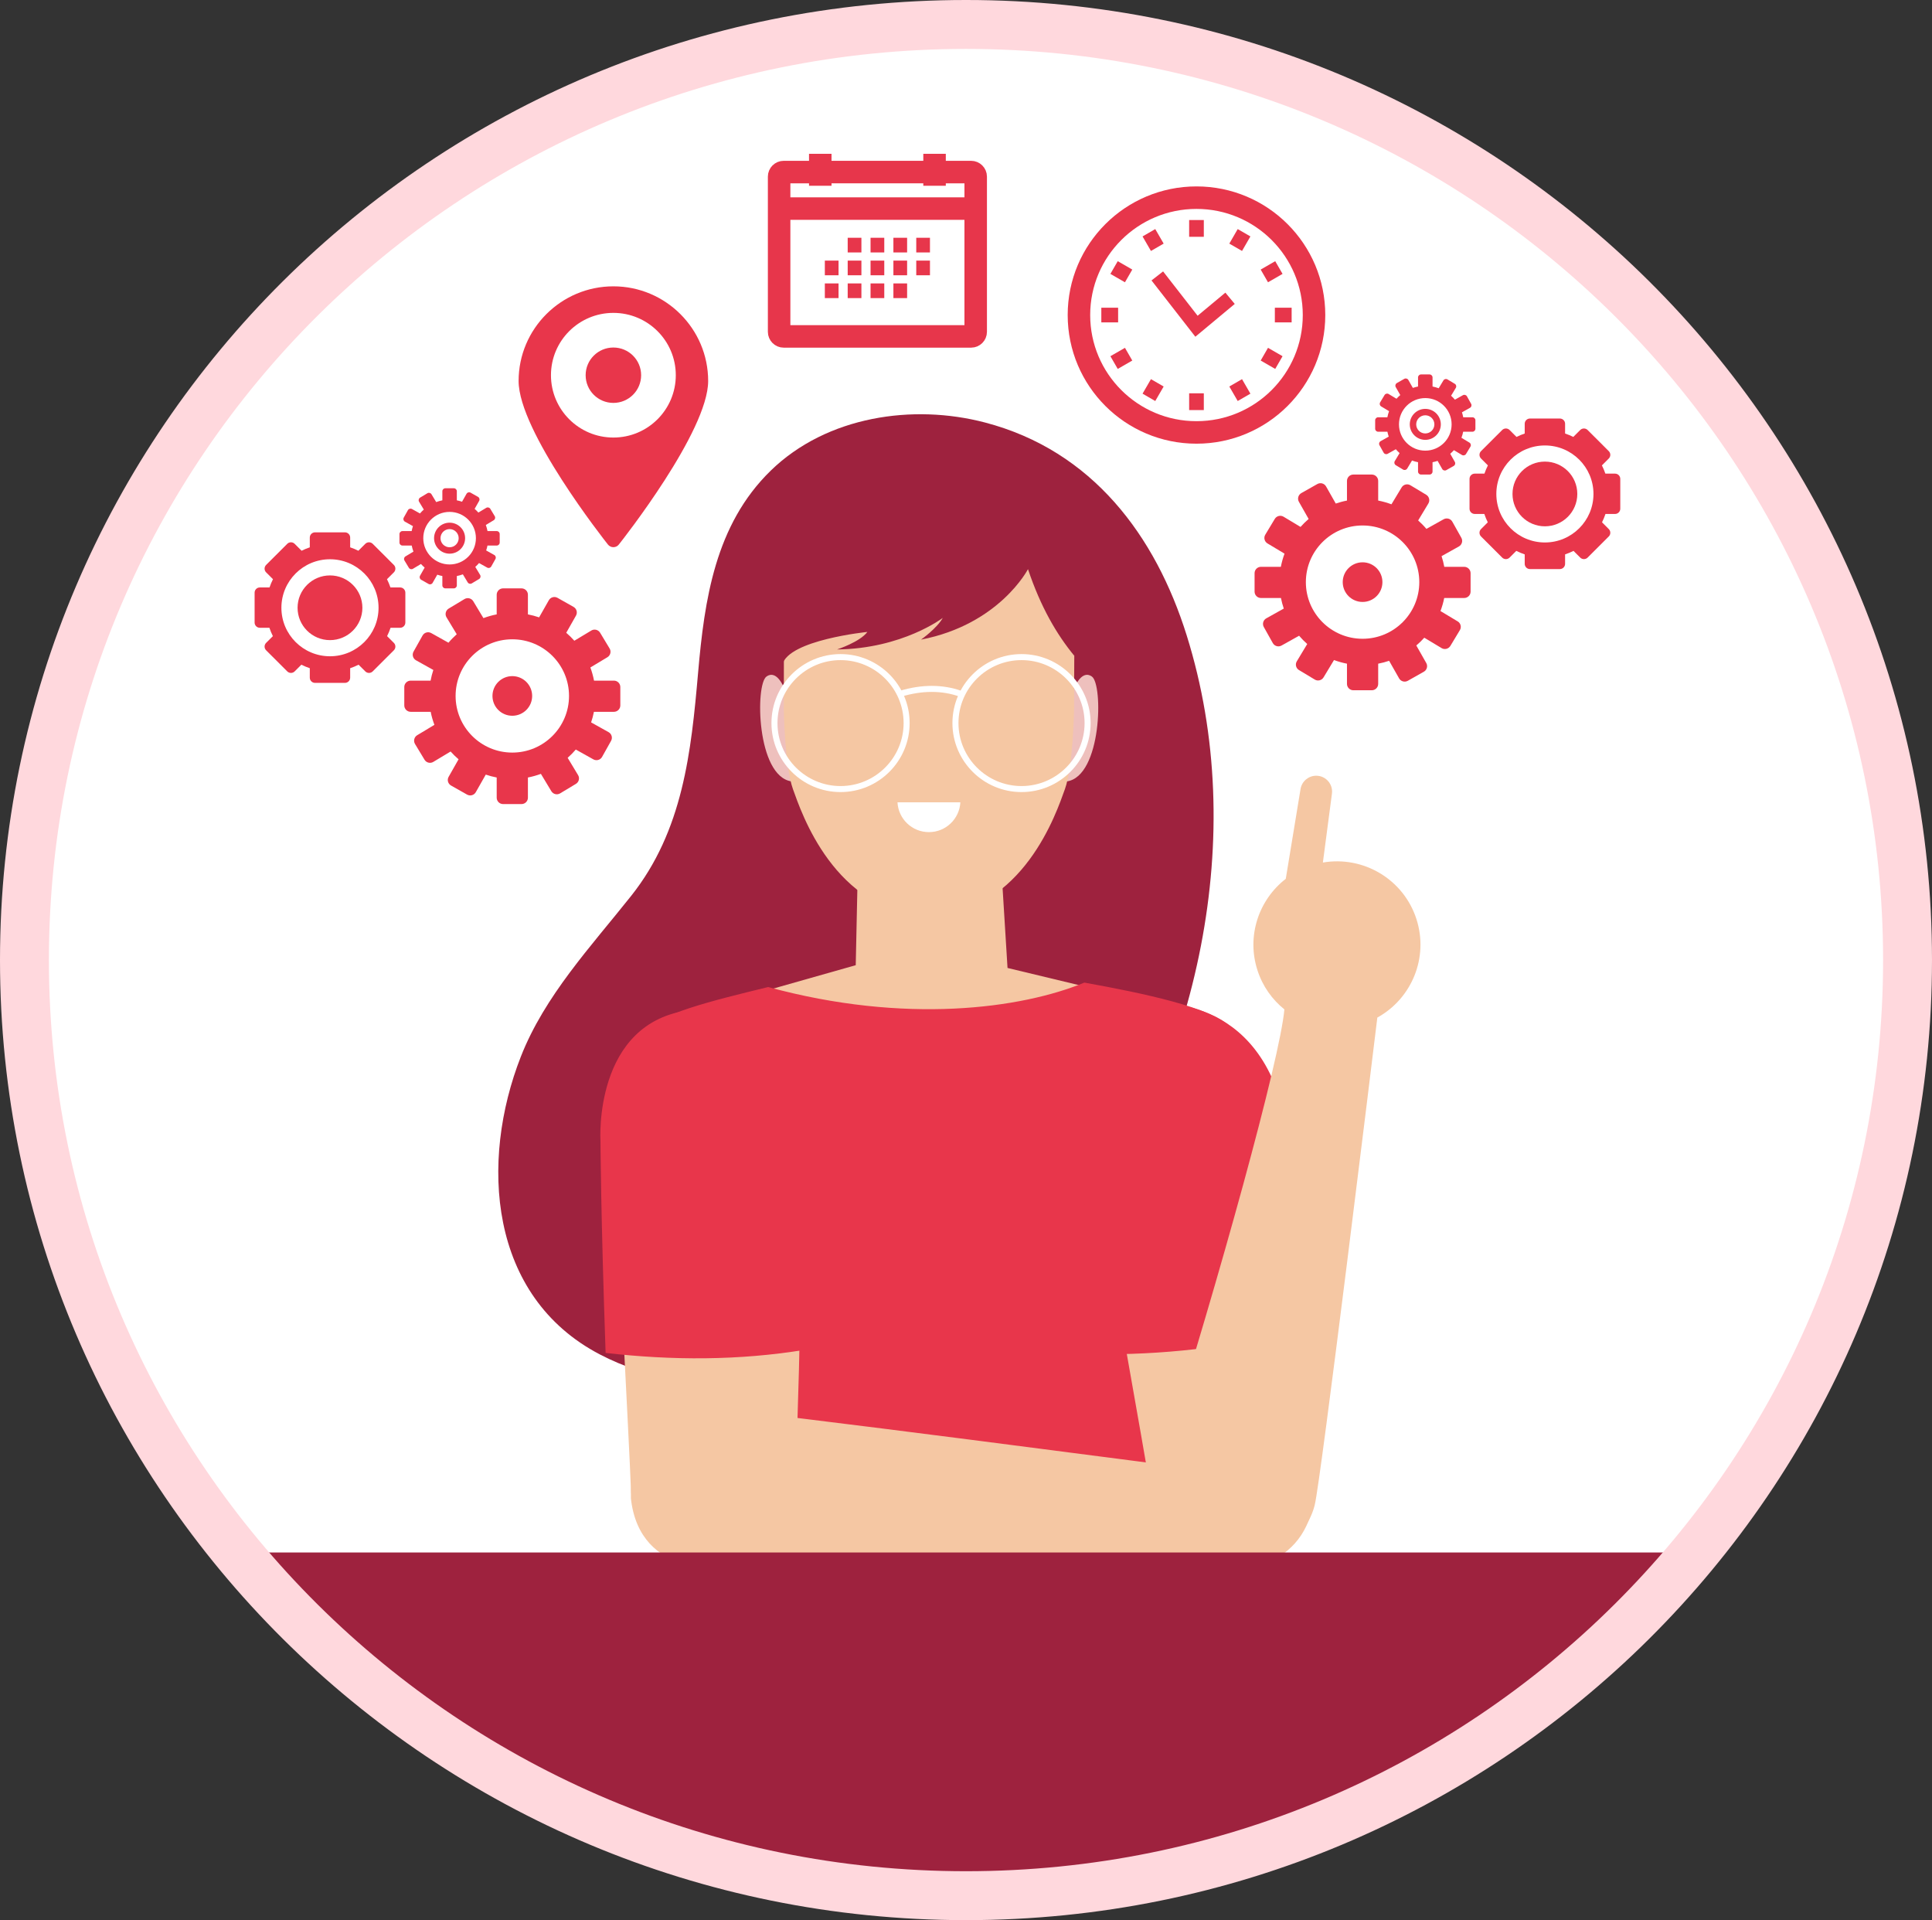 <?xml version="1.0" encoding="UTF-8"?>
<svg width="158px" height="157px" viewBox="0 0 158 157" version="1.1" xmlns="http://www.w3.org/2000/svg" xmlns:xlink="http://www.w3.org/1999/xlink">
    <rect x="0" y="0" width="158" height="157" fill="#333333" stroke="none"/>
    <!-- Generator: Sketch 61.1 (89650) - https://sketch.com -->
    <title>Group 135</title>
    <desc>Created with Sketch.</desc>
    <defs>
        <path d="M0.629,77.526 C0.629,120.17 35.254,154.74 77.966,154.74 L77.966,154.74 C120.678,154.74 155.303,120.17 155.303,77.526 L155.303,77.526 C155.303,34.882 120.678,0.312 77.966,0.312 L77.966,0.312 C35.254,0.312 0.629,34.882 0.629,77.526 L0.629,77.526 Z" id="path-1"></path>
    </defs>
    <g id="Page-1" stroke="none" stroke-width="1" fill="none" fill-rule="evenodd">
        <g id="ORGANISER-UNE-COLLECTE" transform="translate(-431, -988)">
            <g id="Group-135" transform="translate(432, 988)">
                <g id="Group-129">
                    <path d="M155.303,77.6 C155.303,120.244 120.678,154.814 77.966,154.814 C35.254,154.814 0.63,120.244 0.63,77.6 C0.63,34.956 35.254,0.386 77.966,0.386 C120.678,0.386 155.303,34.956 155.303,77.6" id="Fill-1" fill="#FFFFFF"></path>
                    <path d="M121.371,40.389 C121.371,38.198 123.149,36.423 125.343,36.423 C127.537,36.423 129.315,38.198 129.315,40.389 C129.315,42.579 127.537,44.355 125.343,44.355 C123.149,44.355 121.371,42.579 121.371,40.389 M119.179,39.153 L119.179,41.598 C119.179,41.832 119.371,42.024 119.606,42.024 L120.389,42.024 C120.467,42.26 120.564,42.487 120.672,42.707 L120.119,43.26 C119.952,43.425 119.952,43.697 120.119,43.863 L121.85,45.592 C122.016,45.757 122.288,45.757 122.454,45.592 L123.004,45.043 C123.225,45.154 123.454,45.251 123.692,45.33 L123.692,46.103 C123.692,46.338 123.884,46.53 124.118,46.53 L126.568,46.53 C126.802,46.53 126.994,46.338 126.994,46.103 L126.994,45.33 C127.232,45.251 127.461,45.154 127.682,45.043 L128.232,45.592 C128.398,45.757 128.67,45.757 128.836,45.592 L130.567,43.863 C130.734,43.697 130.734,43.425 130.567,43.26 L130.014,42.707 C130.122,42.487 130.219,42.26 130.297,42.024 L131.08,42.024 C131.315,42.024 131.507,41.832 131.507,41.598 L131.507,39.153 C131.507,38.918 131.315,38.726 131.08,38.726 L130.288,38.726 C130.209,38.494 130.114,38.27 130.005,38.053 L130.567,37.491 C130.734,37.325 130.734,37.054 130.567,36.888 L128.836,35.159 C128.67,34.994 128.398,34.994 128.232,35.159 L127.665,35.726 C127.449,35.618 127.226,35.524 126.994,35.447 L126.994,34.648 C126.994,34.413 126.802,34.221 126.568,34.221 L124.118,34.221 C123.884,34.221 123.692,34.413 123.692,34.648 L123.692,35.447 C123.46,35.524 123.237,35.618 123.021,35.726 L122.454,35.159 C122.288,34.994 122.016,34.994 121.85,35.159 L120.119,36.888 C119.952,37.054 119.952,37.325 120.119,37.491 L120.681,38.053 C120.572,38.27 120.477,38.494 120.398,38.726 L119.606,38.726 C119.371,38.726 119.179,38.918 119.179,39.153" id="Fill-3" fill="#E8364B"></path>
                    <path d="M125.343,37.743 C126.806,37.743 127.993,38.927 127.993,40.388 C127.993,41.85 126.806,43.034 125.343,43.034 C123.88,43.034 122.693,41.85 122.693,40.388 C122.693,38.927 123.88,37.743 125.343,37.743" id="Fill-5" fill="#E8364B"></path>
                    <path d="M105.794,47.598 C105.794,45.04 107.871,42.966 110.433,42.966 C112.994,42.966 115.071,45.04 115.071,47.598 C115.071,50.155 112.994,52.229 110.433,52.229 C107.871,52.229 105.794,50.155 105.794,47.598 M101.6,46.866 L101.6,48.375 C101.6,48.661 101.834,48.895 102.121,48.895 L103.757,48.895 C103.814,49.191 103.893,49.479 103.988,49.76 L102.555,50.56 C102.305,50.7 102.215,51.018 102.355,51.268 L103.092,52.584 C103.233,52.834 103.551,52.924 103.801,52.784 L105.241,51.981 C105.445,52.222 105.669,52.446 105.906,52.658 L105.053,54.073 C104.904,54.318 104.984,54.64 105.23,54.787 L106.524,55.565 C106.769,55.713 107.092,55.633 107.239,55.388 L108.095,53.969 C108.437,54.094 108.79,54.196 109.156,54.266 L109.156,55.919 C109.156,56.205 109.39,56.439 109.677,56.439 L111.188,56.439 C111.474,56.439 111.709,56.205 111.709,55.919 L111.709,54.266 C112.015,54.208 112.313,54.128 112.603,54.03 L113.42,55.469 C113.562,55.718 113.88,55.806 114.131,55.665 L115.445,54.922 C115.694,54.78 115.783,54.461 115.641,54.212 L114.826,52.778 C115.059,52.582 115.275,52.367 115.479,52.142 L116.895,52.993 C117.141,53.14 117.462,53.06 117.611,52.815 L118.389,51.523 C118.537,51.279 118.458,50.956 118.212,50.809 L116.803,49.963 C116.931,49.618 117.037,49.263 117.108,48.895 L118.744,48.895 C119.031,48.895 119.266,48.661 119.266,48.375 L119.266,46.866 C119.266,46.58 119.031,46.346 118.744,46.346 L117.115,46.346 C117.059,46.048 116.985,45.757 116.892,45.474 L118.309,44.682 C118.56,44.541 118.65,44.223 118.51,43.973 L117.773,42.657 C117.633,42.407 117.313,42.317 117.063,42.457 L115.653,43.245 C115.446,42.998 115.217,42.769 114.978,42.554 L115.813,41.168 C115.96,40.923 115.881,40.602 115.636,40.454 L114.342,39.676 C114.096,39.529 113.774,39.608 113.626,39.854 L112.794,41.234 C112.444,41.105 112.083,41 111.709,40.929 L111.709,39.322 C111.709,39.036 111.474,38.802 111.188,38.802 L109.677,38.802 C109.39,38.802 109.156,39.036 109.156,39.322 L109.156,40.929 C108.842,40.988 108.537,41.072 108.24,41.173 L107.445,39.772 C107.304,39.523 106.984,39.435 106.735,39.576 L105.421,40.319 C105.172,40.461 105.083,40.78 105.224,41.029 L106.021,42.433 C105.785,42.634 105.566,42.853 105.359,43.084 L103.97,42.249 C103.725,42.101 103.402,42.181 103.254,42.426 L102.476,43.718 C102.327,43.963 102.408,44.285 102.653,44.432 L104.049,45.27 C103.921,45.617 103.82,45.975 103.749,46.346 L102.121,46.346 C101.834,46.346 101.6,46.58 101.6,46.866" id="Fill-7" fill="#E8364B"></path>
                    <path d="M110.433,45.977 C111.329,45.977 112.055,46.702 112.055,47.597 C112.055,48.493 111.329,49.218 110.433,49.218 C109.537,49.218 108.809,48.493 108.809,47.597 C108.809,46.702 109.537,45.977 110.433,45.977" id="Fill-9" fill="#E8364B"></path>
                    <path d="M113.409,34.698 C113.409,33.512 114.372,32.549 115.561,32.549 C116.751,32.549 117.714,33.512 117.714,34.698 C117.714,35.886 116.751,36.847 115.561,36.847 C114.372,36.847 113.409,35.886 113.409,34.698 M111.462,34.359 L111.462,35.059 C111.462,35.192 111.572,35.3 111.704,35.3 L112.463,35.3 C112.49,35.438 112.527,35.571 112.571,35.701 L111.906,36.073 C111.79,36.138 111.748,36.286 111.813,36.402 L112.155,37.012 C112.22,37.128 112.368,37.17 112.484,37.105 L113.151,36.732 C113.247,36.845 113.351,36.949 113.46,37.047 L113.065,37.704 C112.995,37.817 113.033,37.966 113.147,38.035 L113.747,38.396 C113.861,38.464 114.01,38.427 114.08,38.314 L114.476,37.655 C114.635,37.713 114.799,37.761 114.968,37.793 L114.968,38.56 C114.968,38.693 115.078,38.801 115.211,38.801 L115.911,38.801 C116.044,38.801 116.154,38.693 116.154,38.56 L116.154,37.793 C116.295,37.766 116.434,37.728 116.568,37.683 L116.947,38.351 C117.013,38.466 117.161,38.507 117.277,38.442 L117.886,38.097 C118.003,38.032 118.043,37.883 117.978,37.768 L117.601,37.102 C117.708,37.011 117.808,36.911 117.903,36.807 L118.56,37.202 C118.674,37.27 118.824,37.233 118.892,37.12 L119.253,36.52 C119.323,36.406 119.285,36.257 119.171,36.189 L118.517,35.795 C118.577,35.636 118.626,35.471 118.659,35.3 L119.418,35.3 C119.551,35.3 119.66,35.192 119.66,35.059 L119.66,34.359 C119.66,34.227 119.551,34.118 119.418,34.118 L118.663,34.118 C118.637,33.979 118.602,33.844 118.559,33.713 L119.216,33.345 C119.333,33.281 119.375,33.133 119.309,33.017 L118.968,32.406 C118.902,32.29 118.755,32.248 118.638,32.313 L117.984,32.679 C117.887,32.564 117.782,32.458 117.67,32.358 L118.058,31.715 C118.127,31.601 118.09,31.452 117.976,31.384 L117.375,31.023 C117.261,30.954 117.112,30.991 117.043,31.105 L116.657,31.746 C116.494,31.686 116.327,31.637 116.154,31.604 L116.154,30.858 C116.154,30.726 116.044,30.616 115.911,30.616 L115.211,30.616 C115.078,30.616 114.968,30.726 114.968,30.858 L114.968,31.604 C114.823,31.631 114.681,31.671 114.544,31.717 L114.175,31.067 C114.109,30.952 113.961,30.911 113.845,30.976 L113.236,31.321 C113.12,31.387 113.079,31.534 113.144,31.65 L113.515,32.302 C113.405,32.395 113.303,32.497 113.206,32.604 L112.562,32.216 C112.449,32.148 112.299,32.185 112.23,32.299 L111.869,32.898 C111.8,33.012 111.837,33.161 111.951,33.23 L112.599,33.619 C112.54,33.78 112.492,33.946 112.46,34.118 L111.704,34.118 C111.572,34.118 111.462,34.227 111.462,34.359" id="Fill-11" fill="#E8364B"></path>
                    <path d="M114.818,34.698 C114.818,34.288 115.15,33.956 115.561,33.956 C115.971,33.956 116.305,34.288 116.305,34.698 C116.305,35.108 115.971,35.441 115.561,35.441 C115.15,35.441 114.818,35.108 114.818,34.698 M114.292,34.698 C114.292,35.398 114.861,35.965 115.561,35.965 C116.262,35.965 116.831,35.398 116.831,34.698 C116.831,33.999 116.262,33.431 115.561,33.431 C114.861,33.431 114.292,33.999 114.292,34.698" id="Fill-13" fill="#E8364B"></path>
                    <path d="M25.986,53.66 C23.793,53.66 22.013,51.885 22.013,49.694 C22.013,47.504 23.793,45.728 25.986,45.728 C28.18,45.728 29.958,47.504 29.958,49.694 C29.958,51.885 28.18,53.66 25.986,53.66 M31.723,48.033 L30.931,48.033 C30.852,47.8 30.757,47.576 30.648,47.359 L31.211,46.797 C31.376,46.631 31.376,46.36 31.211,46.194 L29.48,44.465 C29.313,44.299 29.042,44.299 28.875,44.465 L28.308,45.032 C28.092,44.924 27.869,44.83 27.637,44.753 L27.637,43.953 C27.637,43.719 27.446,43.527 27.21,43.527 L24.762,43.527 C24.527,43.527 24.335,43.719 24.335,43.953 L24.335,44.753 C24.103,44.83 23.88,44.924 23.665,45.032 L23.097,44.465 C22.931,44.299 22.659,44.299 22.493,44.465 L20.762,46.194 C20.596,46.36 20.596,46.631 20.762,46.797 L21.324,47.359 C21.215,47.576 21.12,47.8 21.041,48.033 L20.249,48.033 C20.014,48.033 19.822,48.224 19.822,48.459 L19.822,50.904 C19.822,51.138 20.014,51.33 20.249,51.33 L21.032,51.33 C21.11,51.566 21.206,51.793 21.316,52.013 L20.762,52.566 C20.596,52.732 20.596,53.003 20.762,53.169 L22.493,54.897 C22.659,55.064 22.931,55.064 23.097,54.897 L23.647,54.349 C23.867,54.46 24.096,54.557 24.335,54.636 L24.335,55.409 C24.335,55.644 24.527,55.836 24.762,55.836 L27.21,55.836 C27.446,55.836 27.637,55.644 27.637,55.409 L27.637,54.636 C27.875,54.557 28.105,54.46 28.325,54.349 L28.875,54.897 C29.042,55.064 29.313,55.064 29.48,54.897 L31.211,53.169 C31.376,53.003 31.376,52.732 31.211,52.566 L30.656,52.013 C30.766,51.793 30.863,51.566 30.94,51.33 L31.723,51.33 C31.958,51.33 32.15,51.138 32.15,50.904 L32.15,48.459 C32.15,48.224 31.958,48.033 31.723,48.033" id="Fill-15" fill="#E8364B"></path>
                    <path d="M25.986,47.049 C24.523,47.049 23.336,48.233 23.336,49.695 C23.336,51.156 24.523,52.34 25.986,52.34 C27.449,52.34 28.636,51.156 28.636,49.695 C28.636,48.233 27.449,47.049 25.986,47.049" id="Fill-17" fill="#E8364B"></path>
                    <path d="M40.896,61.535 C38.335,61.535 36.259,59.461 36.259,56.904 C36.259,54.346 38.335,52.272 40.896,52.272 C43.458,52.272 45.535,54.346 45.535,56.904 C45.535,59.461 43.458,61.535 40.896,61.535 M49.208,55.652 L47.579,55.652 C47.509,55.281 47.408,54.923 47.281,54.576 L48.675,53.738 C48.921,53.591 49.002,53.269 48.854,53.023 L48.075,51.732 C47.927,51.487 47.604,51.407 47.359,51.555 L45.97,52.39 C45.763,52.159 45.544,51.94 45.308,51.739 L46.105,50.335 C46.246,50.086 46.157,49.767 45.908,49.625 L44.594,48.882 C44.345,48.741 44.025,48.829 43.884,49.078 L43.089,50.479 C42.792,50.378 42.486,50.295 42.173,50.235 L42.173,48.628 C42.173,48.342 41.939,48.108 41.651,48.108 L40.141,48.108 C39.855,48.108 39.62,48.342 39.62,48.628 L39.62,50.235 C39.247,50.306 38.885,50.411 38.535,50.54 L37.703,49.16 C37.555,48.914 37.234,48.835 36.987,48.982 L35.694,49.76 C35.448,49.908 35.368,50.229 35.515,50.474 L36.352,51.86 C36.112,52.075 35.884,52.303 35.676,52.551 L34.265,51.763 C34.015,51.623 33.696,51.713 33.557,51.963 L32.819,53.279 C32.68,53.529 32.769,53.848 33.019,53.987 L34.438,54.779 C34.344,55.062 34.27,55.354 34.214,55.652 L32.585,55.652 C32.298,55.652 32.063,55.886 32.063,56.173 L32.063,57.68 C32.063,57.967 32.298,58.201 32.585,58.201 L34.222,58.201 C34.292,58.569 34.398,58.924 34.526,59.268 L33.117,60.115 C32.872,60.262 32.792,60.584 32.94,60.83 L33.719,62.121 C33.867,62.366 34.188,62.446 34.434,62.298 L35.851,61.447 C36.054,61.673 36.27,61.887 36.502,62.083 L35.688,63.518 C35.546,63.767 35.635,64.086 35.885,64.228 L37.199,64.971 C37.448,65.112 37.768,65.024 37.909,64.775 L38.726,63.336 C39.016,63.434 39.314,63.514 39.62,63.572 L39.62,65.225 C39.62,65.511 39.855,65.745 40.141,65.745 L41.651,65.745 C41.939,65.745 42.173,65.511 42.173,65.225 L42.173,63.572 C42.539,63.502 42.892,63.4 43.235,63.275 L44.089,64.693 C44.238,64.939 44.56,65.019 44.805,64.871 L46.099,64.093 C46.344,63.946 46.425,63.624 46.277,63.379 L45.423,61.963 C45.66,61.752 45.884,61.528 46.089,61.286 L47.527,62.09 C47.778,62.23 48.097,62.14 48.237,61.89 L48.974,60.574 C49.114,60.324 49.023,60.005 48.773,59.866 L47.341,59.066 C47.436,58.785 47.515,58.497 47.572,58.201 L49.208,58.201 C49.495,58.201 49.73,57.967 49.73,57.68 L49.73,56.173 C49.73,55.886 49.495,55.652 49.208,55.652" id="Fill-19" fill="#E8364B"></path>
                    <path d="M40.896,55.283 C40,55.283 39.274,56.008 39.274,56.904 C39.274,57.799 40,58.524 40.896,58.524 C41.792,58.524 42.52,57.799 42.52,56.904 C42.52,56.008 41.792,55.283 40.896,55.283" id="Fill-21" fill="#E8364B"></path>
                    <path d="M35.768,46.153 C34.579,46.153 33.616,45.191 33.616,44.004 C33.616,42.817 34.579,41.855 35.768,41.855 C36.957,41.855 37.92,42.817 37.92,44.004 C37.92,45.191 36.957,46.153 35.768,46.153 M39.624,43.424 L38.869,43.424 C38.837,43.252 38.789,43.086 38.731,42.925 L39.378,42.536 C39.492,42.467 39.529,42.317 39.46,42.204 L39.099,41.605 C39.03,41.491 38.881,41.454 38.767,41.522 L38.122,41.91 C38.026,41.803 37.924,41.701 37.815,41.608 L38.185,40.956 C38.251,40.84 38.209,40.693 38.094,40.627 L37.483,40.282 C37.368,40.217 37.22,40.258 37.154,40.373 L36.786,41.023 C36.648,40.976 36.506,40.938 36.36,40.91 L36.36,40.164 C36.36,40.032 36.252,39.923 36.119,39.923 L35.417,39.923 C35.284,39.923 35.176,40.032 35.176,40.164 L35.176,40.91 C35.002,40.943 34.834,40.992 34.672,41.052 L34.286,40.411 C34.217,40.297 34.068,40.26 33.954,40.329 L33.354,40.689 C33.24,40.758 33.203,40.907 33.271,41.021 L33.659,41.664 C33.548,41.764 33.442,41.87 33.345,41.984 L32.691,41.619 C32.575,41.555 32.427,41.596 32.361,41.712 L32.019,42.323 C31.954,42.439 31.996,42.586 32.112,42.652 L32.77,43.019 C32.727,43.15 32.693,43.285 32.667,43.424 L31.911,43.424 C31.778,43.424 31.669,43.533 31.669,43.665 L31.669,44.365 C31.669,44.498 31.778,44.606 31.911,44.606 L32.67,44.606 C32.703,44.777 32.752,44.942 32.812,45.102 L32.158,45.495 C32.045,45.563 32.007,45.712 32.076,45.826 L32.437,46.426 C32.506,46.539 32.655,46.576 32.769,46.508 L33.427,46.113 C33.521,46.217 33.62,46.317 33.729,46.408 L33.351,47.074 C33.285,47.189 33.326,47.338 33.442,47.403 L34.052,47.749 C34.167,47.814 34.316,47.773 34.381,47.657 L34.761,46.989 C34.895,47.034 35.033,47.072 35.176,47.099 L35.176,47.866 C35.176,47.999 35.284,48.107 35.417,48.107 L36.119,48.107 C36.252,48.107 36.36,47.999 36.36,47.866 L36.36,47.099 C36.53,47.067 36.694,47.019 36.853,46.961 L37.25,47.619 C37.318,47.733 37.468,47.77 37.581,47.702 L38.182,47.341 C38.296,47.272 38.333,47.123 38.265,47.01 L37.869,46.353 C37.979,46.254 38.082,46.15 38.177,46.038 L38.845,46.411 C38.961,46.476 39.11,46.435 39.175,46.318 L39.517,45.708 C39.581,45.591 39.539,45.444 39.423,45.379 L38.759,45.008 C38.802,44.877 38.839,44.744 38.866,44.606 L39.624,44.606 C39.758,44.606 39.866,44.498 39.866,44.365 L39.866,43.665 C39.866,43.533 39.758,43.424 39.624,43.424" id="Fill-23" fill="#E8364B"></path>
                    <path d="M35.768,44.747 C35.357,44.747 35.024,44.414 35.024,44.004 C35.024,43.594 35.357,43.262 35.768,43.262 C36.179,43.262 36.511,43.594 36.511,44.004 C36.511,44.414 36.179,44.747 35.768,44.747 M35.768,42.737 C35.067,42.737 34.498,43.305 34.498,44.004 C34.498,44.704 35.067,45.271 35.768,45.271 C36.469,45.271 37.037,44.704 37.037,44.004 C37.037,43.305 36.469,42.737 35.768,42.737" id="Fill-25" fill="#E8364B"></path>
                    <line x1="89.067" y1="25.76" x2="90.44" y2="25.76" id="Stroke-27" stroke="#E7364B" stroke-width="1.2"></line>
                    <path d="M106.462,25.76 C106.462,31.061 102.158,35.358 96.849,35.358 C91.54,35.358 87.236,31.061 87.236,25.76 C87.236,20.459 91.54,16.162 96.849,16.162 C102.158,16.162 106.462,20.459 106.462,25.76 Z" id="Stroke-29" stroke="#E7364B" stroke-width="1.84"></path>
                    <line x1="96.849" y1="17.991" x2="96.849" y2="19.362" id="Stroke-31" stroke="#E7364B" stroke-width="1.2"></line>
                    <line x1="92.958" y1="19.031" x2="93.645" y2="20.219" id="Stroke-33" stroke="#E7364B" stroke-width="1.2"></line>
                    <line x1="90.109" y1="21.875" x2="91.299" y2="22.561" id="Stroke-35" stroke="#E7364B" stroke-width="1.2"></line>
                    <line x1="90.109" y1="29.645" x2="91.299" y2="28.96" id="Stroke-37" stroke="#E7364B" stroke-width="1.2"></line>
                    <line x1="92.958" y1="32.489" x2="93.645" y2="31.302" id="Stroke-39" stroke="#E7364B" stroke-width="1.2"></line>
                    <line x1="96.849" y1="33.53" x2="96.849" y2="32.159" id="Stroke-41" stroke="#E7364B" stroke-width="1.2"></line>
                    <line x1="100.74" y1="32.489" x2="100.054" y2="31.302" id="Stroke-43" stroke="#E7364B" stroke-width="1.2"></line>
                    <line x1="103.588" y1="29.645" x2="102.399" y2="28.96" id="Stroke-45" stroke="#E7364B" stroke-width="1.2"></line>
                    <line x1="104.631" y1="25.76" x2="103.258" y2="25.76" id="Stroke-47" stroke="#E7364B" stroke-width="1.2"></line>
                    <line x1="103.588" y1="21.875" x2="102.399" y2="22.561" id="Stroke-49" stroke="#E7364B" stroke-width="1.2"></line>
                    <line x1="100.74" y1="19.031" x2="100.054" y2="20.219" id="Stroke-51" stroke="#E7364B" stroke-width="1.2"></line>
                    <polyline id="Stroke-53" stroke="#E7364B" stroke-width="1.2" points="93.645 22.561 96.849 26.675 99.595 24.389"></polyline>
                    <line x1="75.428" y1="12.576" x2="75.428" y2="15.189" id="Stroke-55" stroke="#E7364B" stroke-width="1.84"></line>
                    <line x1="72.063" y1="20.041" x2="73.184" y2="20.041" id="Stroke-57" stroke="#E7364B" stroke-width="1.2"></line>
                    <line x1="73.932" y1="20.041" x2="75.053" y2="20.041" id="Stroke-59" stroke="#E7364B" stroke-width="1.2"></line>
                    <line x1="72.063" y1="21.908" x2="73.184" y2="21.908" id="Stroke-61" stroke="#E7364B" stroke-width="1.2"></line>
                    <line x1="73.932" y1="21.908" x2="75.053" y2="21.908" id="Stroke-63" stroke="#E7364B" stroke-width="1.2"></line>
                    <line x1="72.063" y1="23.774" x2="73.184" y2="23.774" id="Stroke-65" stroke="#E7364B" stroke-width="1.2"></line>
                    <path d="M76.175,14.069 L78.419,14.069 C78.625,14.069 78.793,14.236 78.793,14.443 L78.793,27.133 C78.793,27.339 78.625,27.506 78.419,27.506 L63.091,27.506 C62.884,27.506 62.717,27.339 62.717,27.133 L62.717,14.443 C62.717,14.236 62.884,14.069 63.091,14.069 L65.334,14.069" id="Stroke-67" stroke="#E7364B" stroke-width="1.84"></path>
                    <line x1="62.717" y1="17.055" x2="78.792" y2="17.055" id="Stroke-69" stroke="#E7364B" stroke-width="1.84"></line>
                    <line x1="66.829" y1="14.069" x2="74.68" y2="14.069" id="Stroke-71" stroke="#E7364B" stroke-width="1.84"></line>
                    <line x1="66.082" y1="12.576" x2="66.082" y2="15.189" id="Stroke-73" stroke="#E7364B" stroke-width="1.84"></line>
                    <line x1="68.325" y1="20.041" x2="69.446" y2="20.041" id="Stroke-75" stroke="#E7364B" stroke-width="1.2"></line>
                    <line x1="70.194" y1="20.041" x2="71.316" y2="20.041" id="Stroke-77" stroke="#E7364B" stroke-width="1.2"></line>
                    <line x1="66.456" y1="21.908" x2="67.577" y2="21.908" id="Stroke-79" stroke="#E7364B" stroke-width="1.2"></line>
                    <line x1="68.325" y1="21.908" x2="69.446" y2="21.908" id="Stroke-81" stroke="#E7364B" stroke-width="1.2"></line>
                    <line x1="70.194" y1="21.908" x2="71.316" y2="21.908" id="Stroke-83" stroke="#E7364B" stroke-width="1.2"></line>
                    <line x1="66.456" y1="23.774" x2="67.577" y2="23.774" id="Stroke-85" stroke="#E7364B" stroke-width="1.2"></line>
                    <line x1="68.325" y1="23.774" x2="69.446" y2="23.774" id="Stroke-87" stroke="#E7364B" stroke-width="1.2"></line>
                    <line x1="70.194" y1="23.774" x2="71.316" y2="23.774" id="Stroke-89" stroke="#E7364B" stroke-width="1.2"></line>
                    <path d="M49.163,35.776 C46.343,35.776 44.058,33.494 44.058,30.679 C44.058,27.864 46.343,25.583 49.163,25.583 C51.981,25.583 54.267,27.864 54.267,30.679 C54.267,33.494 51.981,35.776 49.163,35.776 M49.163,23.412 C44.889,23.412 41.412,26.884 41.412,31.151 C41.412,35.262 48.42,44.15 48.718,44.526 C48.826,44.662 48.989,44.741 49.163,44.741 C49.336,44.741 49.5,44.662 49.607,44.526 C49.906,44.15 56.914,35.262 56.914,31.151 C56.914,26.884 53.436,23.412 49.163,23.412" id="Fill-91" fill="#E8364B"></path>
                    <path d="M51.432,30.679 C51.432,31.93 50.415,32.944 49.162,32.944 C47.91,32.944 46.894,31.93 46.894,30.679 C46.894,29.428 47.91,28.415 49.162,28.415 C50.415,28.415 51.432,29.428 51.432,30.679" id="Fill-93" fill="#E8364B"></path>
                    <path d="M70.335,34.256 C67.233,34.876 64.313,36.259 62.027,38.485 C57.481,42.914 56.61,49.051 56.091,54.999 C55.525,61.487 54.856,67.912 50.621,73.246 C47.323,77.398 43.545,81.423 41.596,86.393 C38.232,94.97 38.951,105.995 48.062,110.748 C52.012,112.808 56.592,113.458 61.076,113.509 C68.245,113.589 75.723,112.072 81.261,107.652 C83.617,105.771 85.544,103.43 87.24,100.969 C96.926,86.919 101.198,68.398 96.048,51.95 C93.502,43.82 88.347,36.845 79.546,34.544 C76.585,33.77 73.372,33.648 70.335,34.256" id="Fill-95" fill="#9E223E"></path>
                    <path d="M91.593,81.596 L81.396,79.145 L80.976,72.363 L69.308,63.647 L68.983,78.919 C68.983,78.919 56.779,82.361 56.677,82.459 C67.261,97.461 87.903,87.456 91.593,81.596" id="Fill-97" fill="#F5C7A3"></path>
                    <path d="M86.757,56.504 C86.757,56.504 87.36,54.665 88.294,55.316 C89.229,55.967 89.105,63.464 86.255,63.891 C83.405,64.318 86.757,56.504 86.757,56.504" id="Fill-99" fill="#EEC0BD"></path>
                    <path d="M63.222,56.504 C63.222,56.504 62.62,54.665 61.685,55.316 C60.751,55.967 60.874,63.464 63.724,63.891 C66.575,64.318 63.222,56.504 63.222,56.504" id="Fill-101" fill="#EEC0BD"></path>
                    <path d="M66.381,44.142 L74.969,41.199 L83.556,44.142 L86.877,48.88 L86.835,58.07 C86.835,58.07 86.764,62.665 86.086,64.532 C85.409,66.398 82.737,74.547 74.969,74.977 C67.2,74.547 64.528,66.398 63.851,64.532 C63.174,62.665 63.102,58.07 63.102,58.07 L63.111,48.88 L66.381,44.142 Z" id="Fill-103" fill="#F5C7A3"></path>
                    <path d="M77.538,65.601 C77.467,66.959 76.345,68.039 74.968,68.039 C73.59,68.039 72.467,66.959 72.397,65.601 L77.538,65.601 Z" id="Fill-105" fill="#FFFFFF"></path>
                    <path d="M86.877,53.645 C85.401,51.863 84.095,49.6 83.069,46.537 C83.069,46.537 80.738,51.06 74.321,52.299 C74.321,52.299 75.617,51.384 76.101,50.522 C76.101,50.522 72.802,53.043 67.454,53.102 C67.454,53.102 69.323,52.496 69.934,51.67 C69.934,51.67 63.474,52.319 62.983,54.346 L61.772,50.809 L62.779,45.603 L64.235,43.36 L69.492,39.322 L76.101,38.029 L83.069,40.722 L85.97,42.445 L88.576,46.86 L87.318,50.791 L86.877,53.645 Z" id="Fill-107" fill="#9E223E"></path>
                    <path d="M51.52,84.422 C53.011,82.859 56.904,81.908 61.82,80.705 C73.035,83.76 82.506,82.476 87.681,80.342 C92.513,81.214 98.089,82.382 99.579,83.945 C101.523,85.982 92.511,133.445 92.511,133.445 L57.986,128.409 C57.986,128.409 49.577,86.459 51.52,84.422" id="Fill-109" fill="#E8364B"></path>
                    <path d="M82.541,53.974 C79.698,53.974 77.384,56.284 77.384,59.123 C77.384,61.962 79.698,64.272 82.541,64.272 C85.384,64.272 87.698,61.962 87.698,59.123 C87.698,56.284 85.384,53.974 82.541,53.974 M82.541,64.764 C79.425,64.764 76.89,62.234 76.89,59.123 C76.89,56.012 79.425,53.481 82.541,53.481 C85.657,53.481 88.191,56.012 88.191,59.123 C88.191,62.234 85.657,64.764 82.541,64.764" id="Fill-111" fill="#FFFFFF"></path>
                    <path d="M67.74,53.974 C64.897,53.974 62.583,56.284 62.583,59.123 C62.583,61.962 64.897,64.272 67.74,64.272 C70.583,64.272 72.898,61.962 72.898,59.123 C72.898,56.284 70.583,53.974 67.74,53.974 M67.74,64.764 C64.624,64.764 62.09,62.234 62.09,59.123 C62.09,56.012 64.624,53.481 67.74,53.481 C70.856,53.481 73.391,56.012 73.391,59.123 C73.391,62.234 70.856,64.764 67.74,64.764" id="Fill-113" fill="#FFFFFF"></path>
                    <path d="M72.709,56.961 L72.567,56.489 C74.387,55.945 76.092,55.945 77.635,56.492 L77.47,56.957 C76.028,56.446 74.426,56.447 72.709,56.961" id="Fill-115" fill="#FFFFFF"></path>
                    <path d="M99.202,128.386 C94.426,128.907 73.741,128.071 58.401,128.194 C58.401,128.194 51.321,129.139 50.595,122.512 C50.456,117.149 55.244,115.18 57.589,115.222 C59.567,115.21 97.678,120.225 97.678,120.225 L99.202,128.386 Z" id="Fill-117" fill="#F5C7A3"></path>
                    <path d="M63.982,121.846 C63.981,121.893 63.953,123.523 63.078,125.137 C61.954,127.209 59.959,128.325 57.15,128.451 C55.597,128.52 54.224,127.997 53.07,126.896 C51.378,125.28 50.59,122.793 50.589,121.621 C50.541,119.639 49.227,94.745 49.175,93.262 C49.152,92.878 48.729,84.532 55.528,83.655 C55.807,83.662 56.902,83.723 58.228,84.224 C60.683,85.151 63.93,87.59 64.255,93.995 C64.827,105.223 63.992,121.581 63.982,121.846" id="Fill-119" fill="#F5C7A3"></path>
                    <path d="M55.469,82.586 C55.469,82.586 64.743,82.539 65.323,93.941 C65.635,100.067 65.021,101.975 64.838,110.365 C59.435,111.251 53.961,111.245 48.527,110.621 C48.137,99.419 48.106,93.299 48.106,93.299 C48.106,93.299 47.489,83.55 55.469,82.586" id="Fill-121" fill="#E8364B"></path>
                    <path d="M106.505,121.006 C106.509,121.052 106.678,122.674 106.001,124.381 C105.133,126.572 103.286,127.918 100.512,128.377 C98.979,128.632 97.552,128.276 96.275,127.32 C94.402,125.917 93.323,123.542 93.182,122.379 C92.896,120.416 88.337,94.889 88.108,93.423 C88.039,93.044 86.621,84.809 93.267,83.127 C93.545,83.101 94.64,83.03 96.016,83.37 C98.564,83.999 102.079,86.032 103.168,92.354 C105.078,103.432 106.483,120.742 106.505,121.006" id="Fill-123" fill="#F5C7A3"></path>
                    <path d="M93.08,82.073 C93.08,82.073 102.282,80.921 104.222,92.172 C105.264,98.218 104.883,100.184 105.704,108.537 C100.446,110.06 95.011,110.706 89.541,110.735 C87.815,99.661 87.051,93.588 87.051,93.588 C87.051,93.588 85.273,83.981 93.08,82.073" id="Fill-125" fill="#E8364B"></path>
                    <path d="M94.133,119.039 C98.731,104.451 103.676,86.593 104.038,82.533 C103.038,81.729 102.254,80.637 101.833,79.326 C100.93,76.521 101.947,73.566 104.151,71.857 L105.36,64.511 C105.463,63.891 105.998,63.434 106.628,63.427 C107.416,63.419 108.029,64.109 107.927,64.89 L107.186,70.525 C110.486,69.959 113.783,71.879 114.838,75.153 C115.854,78.309 114.441,81.658 111.639,83.202 C111.312,85.892 107.002,121.221 106.518,123.058 C105.974,125.338 102.869,129.478 97.698,128.006 C91.449,125.653 94.133,119.039 94.133,119.039" id="Fill-127" fill="#F5C7A3"></path>
                </g>
                <g id="Group-132">
                    <mask id="mask-2" fill="white">
                        <use xlink:href="#path-1"></use>
                    </mask>
                    <g id="Clip-131"></g>
                    <polygon id="Fill-130" fill="#9E223E" mask="url(#mask-2)" points="140.89 126.941 13.094 126.941 29.709 167.442 77.966 170.801 123.718 160.814 139.282 142.454"></polygon>
                </g>
                <path d="M1,78.5 C1,36.25 35.474,2 78,2 C120.525,2 155,36.25 155,78.5 C155,120.75 120.525,155 78,155 C35.474,155 1,120.75 1,78.5 Z" id="Stroke-133" stroke="#FFD8DD" stroke-width="4"></path>
            </g>
        </g>
    </g>
</svg>